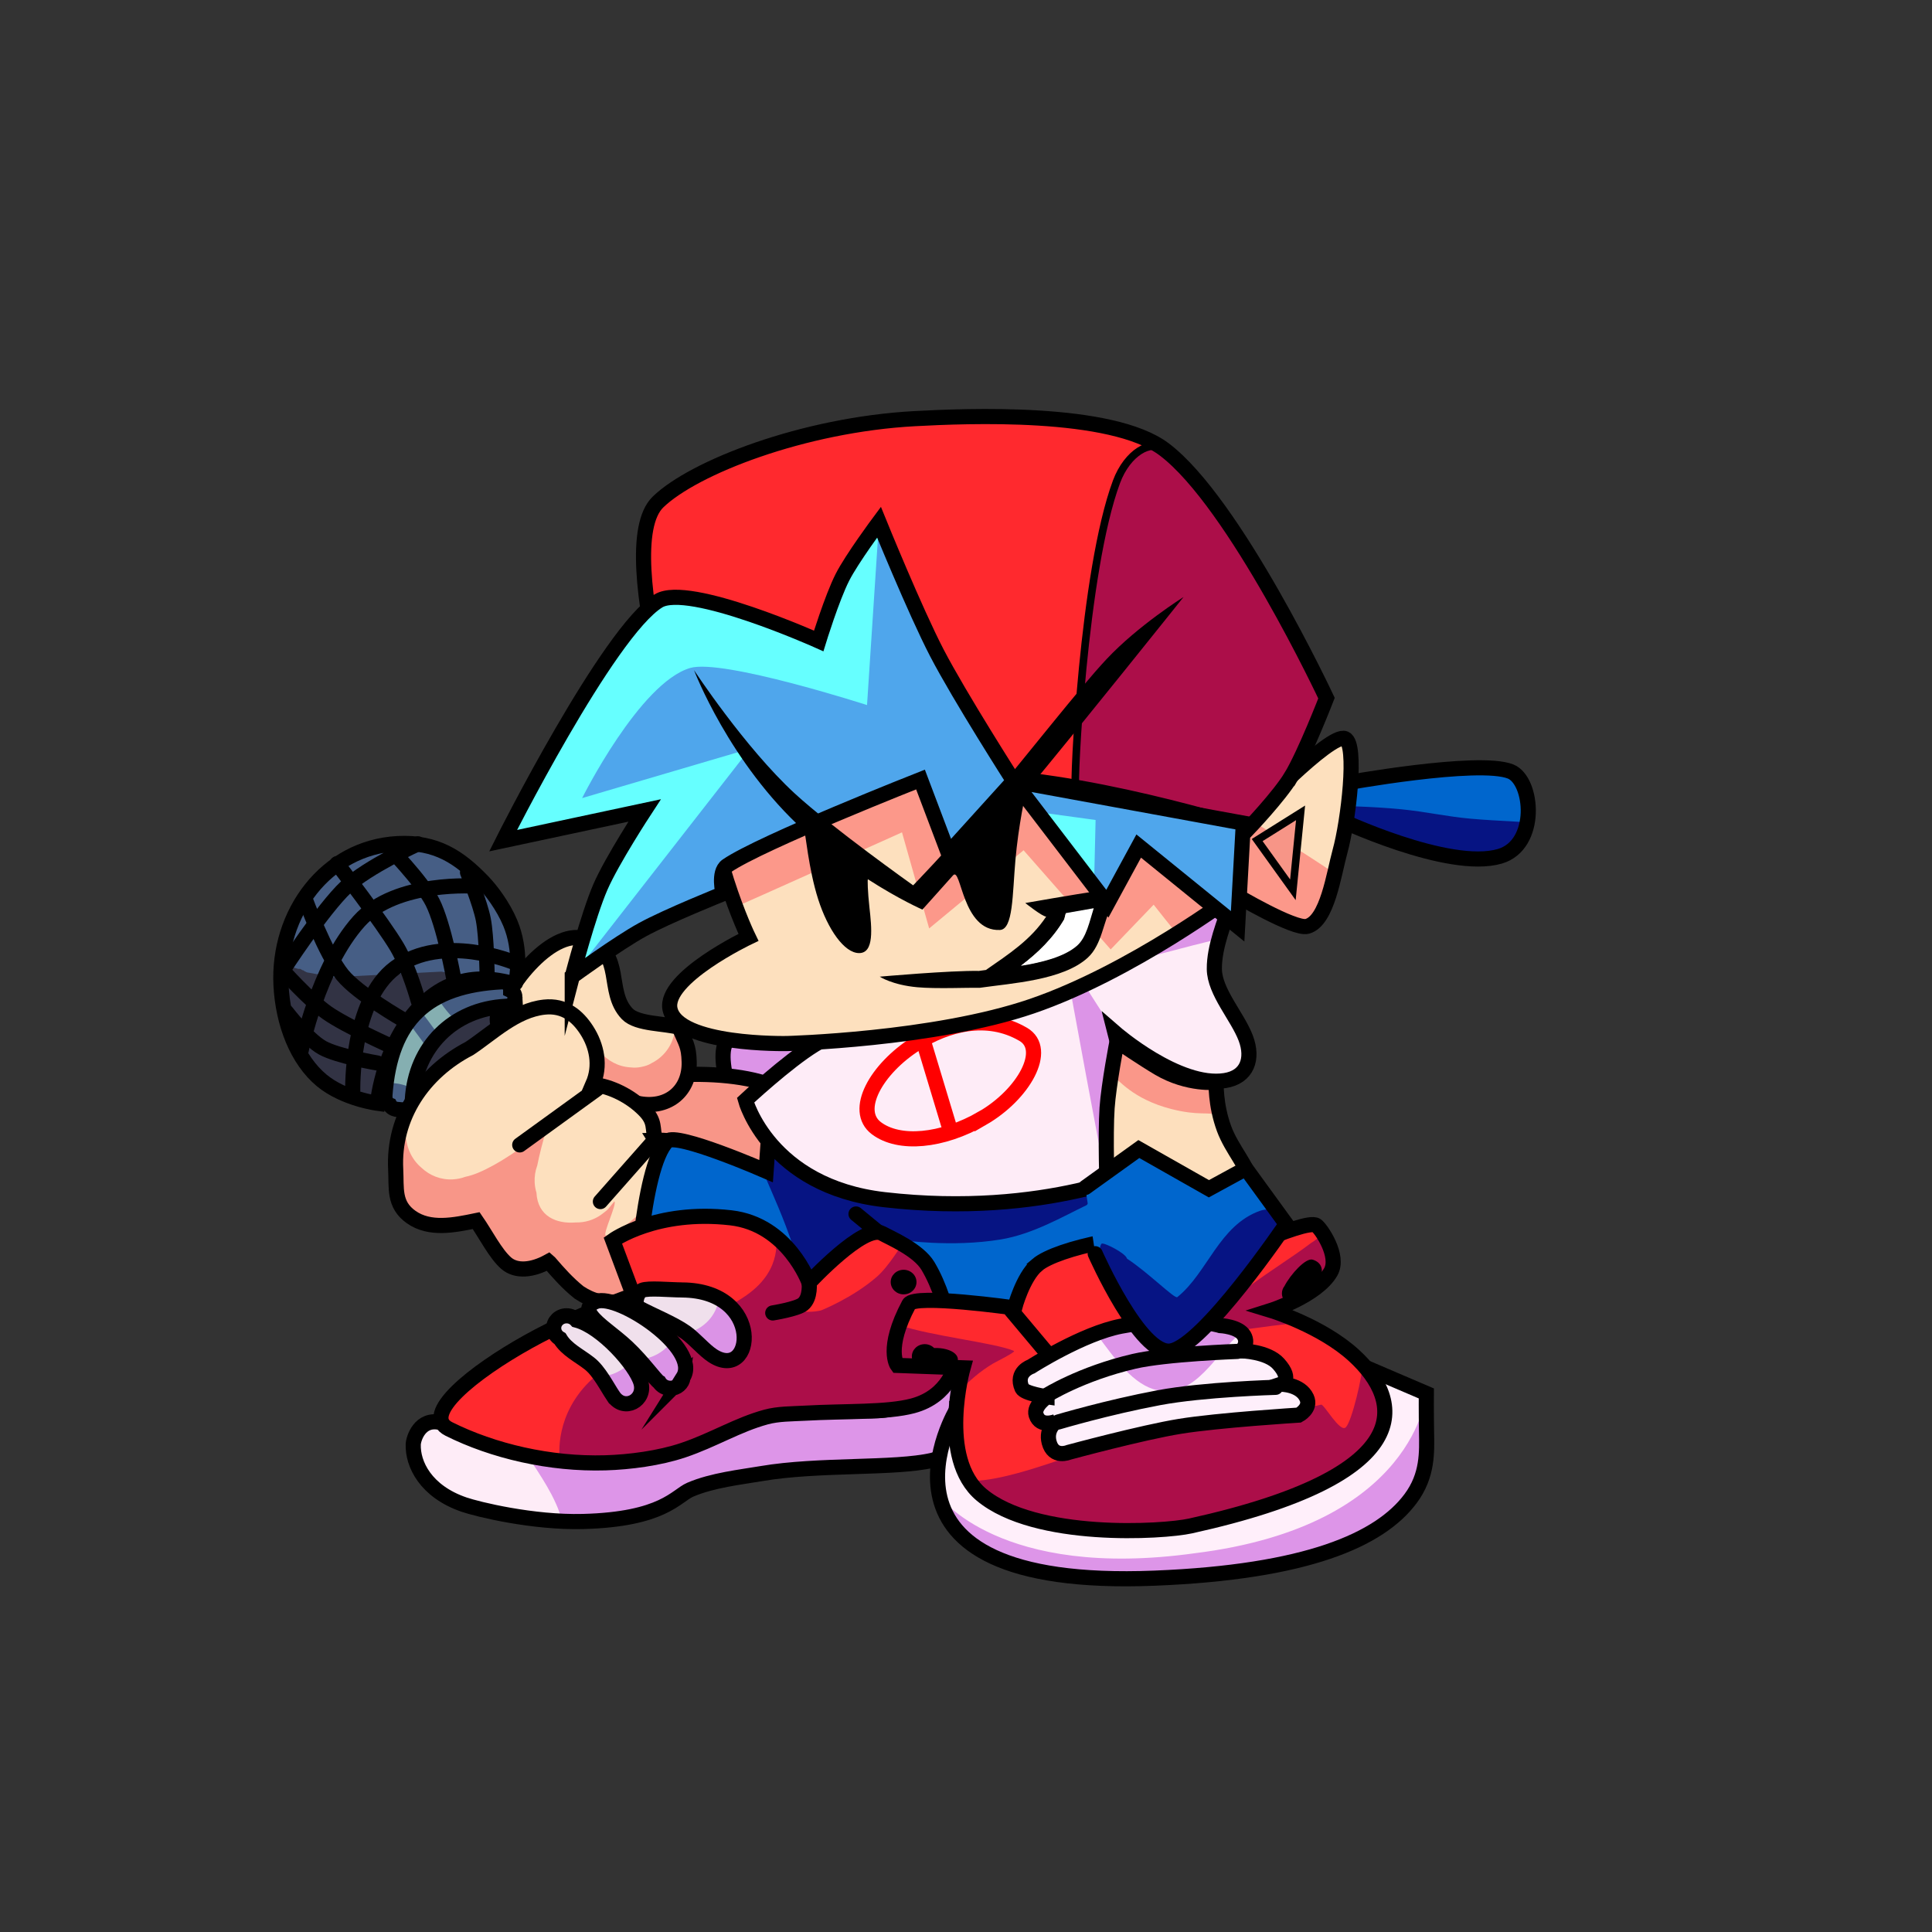 <svg version="1.1" xmlns="http://www.w3.org/2000/svg" xmlns:xlink="http://www.w3.org/1999/xlink" width="127.667" height="127.667" viewBox="0,0,127.667,127.667"><rect x="0" y="0" width="127.667" height="127.667" fill="#333333" stroke="none"/><g transform="translate(-176.167,-116.167)"><g data-paper-data="{&quot;isPaintingLayer&quot;:true}" fill-rule="nonzero" stroke-linejoin="miter" stroke-miterlimit="10" stroke-dasharray="" stroke-dashoffset="0" style="mix-blend-mode: normal"><g><path d="M202.863,189.263c-0.002,0 -0.004,0 -0.004,0l-0.552,-0.156c-0.905,-1.015 -0.56,-2.329 0.077,-3.454c1.716,-1.57 5.828,-6.167 8.272,-3.163c1.156,1.42 1.158,3.424 1.688,5.093c0.389,6.648 -5.931,3.556 -9.481,1.681z" fill="#323344" stroke="#000000" stroke-width="1" stroke-linecap="butt"/><path d="M231.313,183.684c0.393,-1.237 1.662,-4.218 2.889,-4.864c3.501,-1.841 4.894,1.861 5.304,4.382c0.126,2.365 -0.91,6.157 -3.114,8.937c-1.52,1.916 -3.877,3.153 -5.339,3.898c-0.499,0.254 -2.092,0.143 -4.331,-3.007c-2.094,-2.946 -3.5,-7.41 -2.382,-8.205c0.962,-0.684 6.699,-0.272 6.699,-0.272z" fill="#dc94e7" stroke="#000000" stroke-width="1" stroke-linecap="butt"/><path d="M227.708,188.251c0.057,0.038 0.09,0.067 0.09,0.067l0.712,0.739c0.346,0.799 0.363,1.536 0.415,2.251c0.064,0.88 0.077,1.733 -0.444,2.695c-3.719,5.543 -14.552,7.807 -15.026,-1.343c-0.179,-3.818 3.323,-5.18 7.054,-5.442c2.542,-0.178 5.186,0.045 6.867,0.775c0,0 0.188,0.082 0.332,0.258z" fill="#f89688" stroke="#000000" stroke-width="1" stroke-linecap="butt"/><path d="M209.494,184.277c-0.655,-0.284 -0.436,-1.001 -0.436,-1.001c0.588,-1.917 3.627,-5.98 5.968,-5.013c2.401,0.992 1.164,3.412 2.589,4.899c0.671,0.701 2.529,0.621 3.432,0.897c0.433,1.03 0.631,1.204 0.661,2.27c0.052,1.882 -1.343,3.098 -3.255,2.773c-3.063,-0.52 -4.967,-3.742 -8.008,-4.359l-0.318,-0.045c0,0 -0.442,-0.065 -0.633,-0.423z" fill="#fcdfbd" stroke="none" stroke-width="0.5" stroke-linecap="butt"/><path d="M221.048,184.06c0.433,1.03 0.631,1.204 0.661,2.27c0.052,1.882 -1.343,3.098 -3.255,2.773c-2.366,-0.401 -4.04,-2.415 -6.081,-3.595c0.755,-0.156 1.448,-0.296 1.974,-0.323c0.575,-0.029 1.036,0.196 1.475,0.482c0.477,0.591 1.189,0.98 1.985,1.032c0.321,0.042 0.677,0.014 1.085,-0.12c0.115,-0.038 0.23,-0.094 0.344,-0.166c0.9,-0.449 1.515,-1.368 1.543,-2.42c0.097,0.02 0.187,0.042 0.269,0.068z" fill="#f89688" stroke="none" stroke-width="0.5" stroke-linecap="butt"/><path d="M209.494,184.277c-0.655,-0.284 -0.436,-1.001 -0.436,-1.001c0.588,-1.917 3.627,-5.98 5.968,-5.013c2.401,0.992 1.164,3.412 2.589,4.899c0.671,0.701 2.529,0.621 3.432,0.897c0.433,1.03 0.631,1.204 0.661,2.27c0.052,1.882 -1.343,3.098 -3.255,2.773c-3.063,-0.52 -4.967,-3.742 -8.008,-4.359l-0.318,-0.045c0,0 -0.442,-0.065 -0.633,-0.423z" fill="none" stroke="#000000" stroke-width="1" stroke-linecap="butt"/><path d="M210.195,182.074c0.029,0.557 -0.528,0.586 -0.528,0.586l-0.086,0.004c-3.453,0.179 -5.97,2.664 -6.168,6.179c0,0 -0.01,0.176 -0.118,0.324l0.075,0.269c0,0 -0.362,0.402 -0.769,0.057c-0.073,-0.007 -0.145,-0.013 -0.218,-0.02c0,0 -0.314,-0.028 -0.449,-0.279c-0.309,-0.121 -0.328,-0.491 -0.328,-0.491l-0.004,-0.155c0.367,-5.042 2.836,-7.249 7.723,-7.503c0,0 0.557,-0.029 0.586,0.528c0.001,0.013 0.001,0.025 0.001,0.038c0.136,0.066 0.269,0.198 0.283,0.463z" fill="#455d83" stroke="none" stroke-width="0.5" stroke-linecap="butt"/><path d="M203.488,188.123c-0.492,-0.256 -1.039,-0.397 -1.567,-0.387c-0.072,-0.039 -0.147,-0.072 -0.225,-0.098c0.219,-1.634 0.696,-2.931 1.444,-3.928c0.451,0.59 0.887,1.198 1.323,1.799c-0.489,0.757 -0.826,1.639 -0.975,2.615z" fill="#85afb1" stroke="none" stroke-width="0.5" stroke-linecap="butt"/><path d="M205.059,182.073c0.355,0.595 0.843,1.182 1.274,1.588c-0.424,0.267 -0.811,0.583 -1.155,0.942c-0.421,-0.577 -0.842,-1.158 -1.277,-1.724c0.346,-0.31 0.732,-0.578 1.158,-0.807z" fill="#85afb1" stroke="none" stroke-width="0.5" stroke-linecap="butt"/><path d="M210.195,182.074c0.029,0.557 -0.528,0.586 -0.528,0.586l-0.086,0.004c-3.453,0.179 -5.97,2.664 -6.168,6.179c0,0 -0.01,0.176 -0.118,0.324l0.075,0.269c0,0 -0.362,0.402 -0.769,0.057c-0.073,-0.007 -0.145,-0.013 -0.218,-0.02c0,0 -0.314,-0.028 -0.449,-0.279c-0.309,-0.121 -0.328,-0.491 -0.328,-0.491l-0.004,-0.155c0.367,-5.042 2.836,-7.249 7.723,-7.503c0,0 0.557,-0.029 0.586,0.528c0.001,0.013 0.001,0.025 0.001,0.038c0.136,0.066 0.269,0.198 0.283,0.463z" fill="none" stroke="#000000" stroke-width="1" stroke-linecap="butt"/><path d="M219.491,191.51c0,0 3.148,-0.108 3.728,1.649c0.465,1.41 -0.748,2.55 -1.399,3.67c-1.54,2.651 -3.833,7.103 -7.394,4.74c-0.748,-0.603 -1.313,-1.24 -1.939,-1.964l-0.085,-0.075c-1.059,0.583 -2.121,0.684 -2.784,0.11c-0.701,-0.607 -1.36,-1.913 -1.985,-2.815c-1.465,0.303 -3.064,0.631 -4.29,-0.231c-1.179,-0.829 -0.965,-1.916 -1.029,-3.154c-0.18,-3.468 1.815,-6.403 4.872,-7.991c1.5,-0.994 3.029,-2.522 4.943,-2.731c1.346,-0.147 2.21,0.604 2.8,1.513c0.68,1.049 0.95,2.359 0.413,3.588c1.248,0.147 2.487,0.799 3.352,1.652c0.847,0.834 0.531,1.253 0.798,2.041z" fill="#fde0be" stroke="none" stroke-width="0.5" stroke-linecap="butt"/><path d="M223.219,193.159c0.465,1.41 -0.748,2.55 -1.399,3.67c-1.54,2.651 -3.833,7.103 -7.394,4.74c-0.748,-0.603 -1.313,-1.24 -1.939,-1.964l-0.085,-0.075c-1.059,0.583 -2.121,0.684 -2.784,0.11c-0.701,-0.607 -1.36,-1.913 -1.985,-2.815c-1.465,0.303 -3.064,0.631 -4.29,-0.231c-1.179,-0.829 -0.965,-1.916 -1.029,-3.154c-0.06,-1.16 0.123,-2.261 0.508,-3.271c0.079,0.181 0.132,0.362 0.129,0.551l0.007,0.007c-0.029,1.151 0.386,2.045 1.067,2.611c0.535,0.508 1.27,0.805 2.065,0.763c0.288,-0.015 0.563,-0.073 0.82,-0.168c0.28,-0.06 0.564,-0.149 0.851,-0.268c1.246,-0.519 2.962,-1.628 4.561,-3.017c-0.283,0.908 -0.509,1.808 -0.654,2.539c-0.129,0.346 -0.191,0.724 -0.171,1.117c0.012,0.234 0.053,0.459 0.118,0.674c0.082,1.588 1.347,2.072 2.589,1.969c0.073,0.002 0.147,0.001 0.221,-0.003c0.613,-0.032 1.169,-0.259 1.611,-0.618c0.146,-0.102 0.271,-0.213 0.371,-0.33c0.112,-0.132 0.23,-0.279 0.353,-0.44c0.213,0.111 -0.797,2.196 -0.563,2.251c0.693,0.162 2.695,-1.949 3.428,-2.477c0.587,-0.423 0.95,-0.892 1.138,-1.373c0.272,-0.457 0.417,-0.997 0.387,-1.568c-0.013,-0.258 -0.062,-0.507 -0.14,-0.741c0.893,0.18 1.906,0.588 2.211,1.511z" fill="#f89688" stroke="none" stroke-width="0.5" stroke-linecap="butt"/><path d="M219.491,191.51c0,0 3.148,-0.108 3.728,1.649c0.465,1.41 -0.748,2.55 -1.399,3.67c-1.54,2.651 -3.833,7.103 -7.394,4.74c-0.748,-0.603 -1.313,-1.24 -1.939,-1.964l-0.085,-0.075c-1.059,0.583 -2.121,0.684 -2.784,0.11c-0.701,-0.607 -1.36,-1.913 -1.985,-2.815c-1.465,0.303 -3.064,0.631 -4.29,-0.231c-1.179,-0.829 -0.965,-1.916 -1.029,-3.154c-0.18,-3.468 1.815,-6.403 4.872,-7.991c1.5,-0.994 3.029,-2.522 4.943,-2.731c1.346,-0.147 2.21,0.604 2.8,1.513c0.68,1.049 0.95,2.359 0.413,3.588c1.248,0.147 2.487,0.799 3.352,1.652c0.847,0.834 0.531,1.253 0.798,2.041z" fill="none" stroke="#000000" stroke-width="1" stroke-linecap="butt"/><path d="M215.605,188.135l-5.094,3.688" fill="none" stroke="#000000" stroke-width="1" stroke-linecap="round"/><path d="M219.216,191.744l-3.375,3.822" fill="none" stroke="#000000" stroke-width="1" stroke-linecap="round"/><path d="M194.737,181.286c-0.247,-4.754 2.962,-9.129 7.716,-9.375c2.54,-0.132 4.073,0.904 5.622,2.51c0.522,0.541 1.336,1.603 1.812,2.746c0.757,1.815 0.448,3.675 0.345,3.964c-0.082,0.231 -3.055,-1.316 -5.862,1.138c-2.864,2.503 -3.26,6.804 -3.26,6.804c0,0 -2.209,-0.291 -3.68,-1.509c-1.639,-1.357 -2.563,-3.771 -2.693,-6.277z" fill="#465e85" stroke="#000000" stroke-width="0" stroke-linecap="butt"/><path d="M194.737,181.286c-0.031,-0.597 -0.007,-1.188 0.067,-1.766c0.051,0.08 0.11,0.154 0.175,0.222l0.005,0.021l0.037,0.021c0.172,0.163 0.384,0.282 0.619,0.342l0.23,0.064l0.143,0.004l0.13,0.077l0.084,0.025l0.07,0.054l0.092,0.04l0.008,0.013l0.039,0.008l0.036,0.016l0.316,0.053l0.314,0.061l0.039,-0.002l0.039,0.007l0.013,-0.009l0.029,-0.002l0.03,0.023l0.092,0.04l0.008,0.013l0.039,0.008l0.036,0.016l0.316,0.053l0.314,0.061l0.039,-0.002l0.039,0.007l0.013,-0.009l7.186,-0.373l0.037,0.006l0.314,0.061l0.039,-0.002l0.039,0.007l0.013,-0.009l0.218,-0.011l0.023,0.013l0.523,0.145l0.176,0.004l0.301,0.051l0.314,0.061l0.039,-0.002l0.039,0.007l0.013,-0.009l0.475,-0.025l0.023,0.013l0.166,0.046l0.177,0.077l0.008,0.013l0.039,0.008l0.036,0.016l0.264,0.045c-1.133,-0.104 -2.712,0.046 -4.241,1.383c-2.864,2.503 -3.26,6.804 -3.26,6.804c0,0 -2.209,-0.291 -3.68,-1.509c-1.639,-1.357 -2.563,-3.771 -2.693,-6.277z" fill="#323344" stroke="#000000" stroke-width="0" stroke-linecap="butt"/><path d="M199.245,176.316l0.004,0.017l-0.023,-0.011z" fill="#323344" stroke="#000000" stroke-width="0" stroke-linecap="butt"/><path d="M194.737,181.286c-0.247,-4.754 2.962,-9.129 7.716,-9.375c2.54,-0.132 4.073,0.904 5.622,2.51c0.522,0.541 1.336,1.603 1.812,2.746c0.757,1.815 0.448,3.675 0.345,3.964c-0.082,0.231 -3.055,-1.316 -5.862,1.138c-2.864,2.503 -3.26,6.804 -3.26,6.804c0,0 -2.209,-0.291 -3.68,-1.509c-1.639,-1.357 -2.563,-3.771 -2.693,-6.277z" fill="none" stroke="#000000" stroke-width="1" stroke-linecap="butt"/><path d="M199.477,188.212c0,0 -0.145,-5.903 2.81,-8.097c3.125,-2.32 7.831,-0.356 7.831,-0.356" fill="none" stroke="#000000" stroke-width="1" stroke-linecap="round"/><path d="M196.075,185.554c0,0 1.097,-5.476 3.813,-8.508c2.465,-2.752 7.822,-2.316 7.822,-2.316" fill="none" stroke="#000000" stroke-width="1" stroke-linecap="round"/><path d="M194.857,180.292c0,0 2.631,-4.06 4.187,-5.518c1.404,-1.316 4.741,-2.847 4.741,-2.847" fill="none" stroke="#000000" stroke-width="1" stroke-linecap="round"/><path d="M201.101,186.41c0,0 -2.625,-0.442 -3.638,-1.012c-0.991,-0.557 -2.377,-2.37 -2.377,-2.37" fill="none" stroke="#000000" stroke-width="1" stroke-linecap="round"/><path d="M202.076,185.329c0,0 -3.019,-1.343 -4.299,-2.239c-1.14,-0.799 -3.009,-2.879 -3.009,-2.879" fill="none" stroke="#000000" stroke-width="1" stroke-linecap="round"/><path d="M202.843,183.572c0,0 -3.017,-1.717 -4.05,-2.985c-1.129,-1.386 -2.462,-5.008 -2.462,-5.008" fill="none" stroke="#000000" stroke-width="1" stroke-linecap="round"/><path d="M198.442,173.236c0,0 2.999,3.888 3.96,5.514c0.797,1.349 1.407,3.569 1.407,3.569" fill="none" stroke="#000000" stroke-width="1" stroke-linecap="round"/><path d="M201.73,172.034c0,0 2.304,2.337 3.019,3.751c0.751,1.484 1.383,4.954 1.383,4.954" fill="none" stroke="#000000" stroke-width="1" stroke-linecap="round"/><path d="M207.061,173.819c0,0 0.832,2.014 1.043,3.109c0.22,1.142 0.25,3.609 0.25,3.609" fill="none" stroke="#000000" stroke-width="1" stroke-linecap="round"/></g><g><g stroke="#000000"><path d="M254.61,194.096l1.79,9.457l-38.254,-0.958c0,0 0.366,-9.268 2.109,-11.021c0.604,-0.608 6.537,1.981 6.537,1.981l0.262,-3.708z" fill="#0066cd" stroke-width="0" stroke-linecap="round"/><path d="M247.955,195.811c-1.532,0.731 -3.53,1.908 -5.656,2.259c-3.293,0.543 -6.591,0.037 -6.591,0.037c0,0 0.308,3.393 0.19,4.932l-6.423,-0.161c0.112,-1.259 -0.585,-3.607 -1.391,-5.723c-0.64,-1.68 -1.398,-3.26 -1.532,-3.704c0.154,0.066 0.241,0.103 0.241,0.103l0.262,-3.708l21.042,3.282c0,0 0.444,0.772 0.413,1.548c-0.02,0.5 -0.492,1.123 -0.556,1.135z" fill="#061483" stroke-width="0" stroke-linecap="butt"/><path d="M254.61,194.096l1.79,9.457l-38.254,-0.958c0,0 0.366,-9.268 2.109,-11.021c0.604,-0.608 6.537,1.981 6.537,1.981l0.262,-3.708z" fill="none" stroke-width="1" stroke-linecap="round"/><path d="M234.96,198.22l-2.227,-1.833" fill="none" stroke-width="1" stroke-linecap="round"/></g><g><path d="M240.68,209.947c0,0.326 -1.66,2.432 -2.907,2.719c-2.507,0.576 -7.524,0.235 -11.279,0.875c-1.361,0.232 -3.254,0.436 -4.715,1.066c-0.941,0.406 -1.775,1.963 -7.09,2.101c-3.317,0.086 -6.959,-0.808 -7.853,-1.114c-2.548,-0.872 -3.405,-2.686 -3.362,-3.981c0.013,-0.379 0.436,-1.764 1.793,-1.446c0.923,0.216 3.527,1.792 6.285,2.181c3.353,0.472 7.021,0.06 8.086,-0.188c2.561,-0.597 4.714,-1.979 7.198,-2.737c2.629,-0.802 6.081,0.34 8.194,-0.147c2.759,-0.636 3.882,-2.756 4.474,-2.483c0.955,0.441 1.176,2.486 1.176,3.153z" fill="#feecf7" stroke="none" stroke-width="0" stroke-linecap="butt"/><path d="M237.773,212.666c-2.507,0.576 -7.524,0.235 -11.279,0.875c-1.361,0.232 -3.254,0.436 -4.715,1.066c-0.941,0.406 -1.775,1.963 -7.09,2.101c-0.452,0.012 -0.91,0.005 -1.366,-0.015c-0.444,-1.632 -1.445,-3.017 -2.369,-4.447c0.198,0.04 0.398,0.074 0.598,0.102c3.353,0.472 7.021,0.06 8.086,-0.188c2.561,-0.597 4.714,-1.979 7.198,-2.737c2.629,-0.802 6.081,0.34 8.194,-0.147c2.759,-0.636 3.882,-2.756 4.474,-2.483c0.955,0.441 1.176,2.486 1.176,3.153c0,0.326 -1.66,2.432 -2.907,2.719z" fill="#dd95e8" stroke="none" stroke-width="0" stroke-linecap="butt"/><path d="M240.68,209.947c0,0.326 -1.66,2.432 -2.907,2.719c-2.507,0.576 -7.524,0.235 -11.279,0.875c-1.361,0.232 -3.254,0.436 -4.715,1.066c-0.941,0.406 -1.775,1.963 -7.09,2.101c-3.317,0.086 -6.959,-0.808 -7.853,-1.114c-2.548,-0.872 -3.405,-2.686 -3.362,-3.981c0.013,-0.379 0.436,-1.764 1.793,-1.446c0.923,0.216 3.527,1.792 6.285,2.181c3.353,0.472 7.021,0.06 8.086,-0.188c2.561,-0.597 4.714,-1.979 7.198,-2.737c2.629,-0.802 6.081,0.34 8.194,-0.147c2.759,-0.636 3.882,-2.756 4.474,-2.483c0.955,0.441 1.176,2.486 1.176,3.153z" fill="none" stroke="#000000" stroke-width="1" stroke-linecap="butt"/><path d="M218.016,201.761l-1.354,-3.624c0,0 2.862,-2.063 7.796,-1.497c3.79,0.434 5.173,4.289 5.173,4.289c0,0 3.64,-3.925 4.827,-3.258c0.525,0.295 2.387,1.076 3.029,2.154c1.565,2.627 1.839,6.437 1.839,6.437c0,0 -0.39,2.15 -2.842,2.803c-1.711,0.455 -4.422,0.334 -7.161,0.487c-0.869,0.048 -1.727,0.033 -2.536,0.252c-1.878,0.509 -3.485,1.522 -5.474,2.192c-1.583,0.533 -3.535,0.786 -5.134,0.834c-3.677,0.11 -7.436,-0.78 -10.348,-2.235c-1.869,-0.934 1.547,-3.719 5.268,-5.786c3.326,-1.847 6.915,-3.046 6.915,-3.046z" fill="#ff292e" stroke="#000000" stroke-width="0" stroke-linecap="round"/><path d="M227.521,197.975c0.579,0.487 1.769,1.936 1.937,2.918c0.142,0.832 -0.722,1.2 -0.494,1.707c0.202,0.45 1.454,0.161 1.454,0.161c0,0 2.084,-0.82 3.695,-2.227c0.786,-0.686 1.671,-2.166 1.671,-2.166c0,0 1.357,0.874 1.704,1.456c1.565,2.627 1.839,6.437 1.839,6.437c0,0 -0.39,2.15 -2.842,2.803c-1.711,0.455 -4.422,0.334 -7.161,0.487c-0.869,0.048 -1.727,0.033 -2.536,0.252c-1.878,0.509 -3.485,1.522 -5.474,2.192c-1.583,0.533 -3.535,0.786 -5.134,0.834c-1.003,0.03 -3.01,-0.125 -3.01,-0.125c0,0 -0.464,-2.62 1.695,-4.979c2.492,-2.723 7.823,-3.994 10.64,-5.975c2.539,-1.785 1.815,-3.942 2.015,-3.774z" fill="#ac0e49" stroke="#000000" stroke-width="0" stroke-linecap="round"/><path d="M229.632,200.886c0,0 0.132,1.033 -0.413,1.468c-0.395,0.316 -1.989,0.573 -1.989,0.573" fill="none" stroke="#000000" stroke-width="1" stroke-linecap="round"/><path d="M235.025,200.886c0,-0.449 0.381,-0.812 0.852,-0.812c0.47,0 0.852,0.364 0.852,0.812c0,0.449 -0.381,0.812 -0.852,0.812c-0.47,0 -0.852,-0.364 -0.852,-0.812z" fill="#000000" stroke="none" stroke-width="0.5" stroke-linecap="butt"/><path d="M218.016,201.761l-1.354,-3.624c0,0 2.862,-2.063 7.796,-1.497c3.79,0.434 5.173,4.289 5.173,4.289c0,0 3.64,-3.925 4.827,-3.258c0.525,0.295 2.387,1.076 3.029,2.154c1.565,2.627 1.839,6.437 1.839,6.437c0,0 -0.39,2.15 -2.842,2.803c-1.711,0.455 -4.422,0.334 -7.161,0.487c-0.869,0.048 -1.727,0.033 -2.536,0.252c-1.878,0.509 -3.485,1.522 -5.474,2.192c-1.583,0.533 -3.535,0.786 -5.134,0.834c-3.677,0.11 -7.436,-0.78 -10.348,-2.235c-1.869,-0.934 1.547,-3.719 5.268,-5.786c3.326,-1.847 6.915,-3.046 6.915,-3.046z" fill="none" stroke="#000000" stroke-width="1" stroke-linecap="round"/><path d="M212.754,203.927c0,-0.261 0.129,-0.493 0.329,-0.642c-0.145,0.297 -0.235,0.624 -0.258,0.968c-0.046,-0.1 -0.071,-0.21 -0.071,-0.326z" fill="#db93e6" stroke="none" stroke-width="0.5" stroke-linecap="butt"/><path d="M221.248,201.407c5.461,0.045 4.741,6.122 2.013,4.346c-0.574,-0.374 -1.167,-1.103 -1.785,-1.543c-0.823,-0.585 -2.247,-1.154 -3.109,-1.624c-0.297,-0.127 -0.172,-0.99 0.239,-1.158c0.412,-0.168 1.765,-0.028 2.642,-0.021z" fill="#f0e0ec" stroke="none" stroke-width="0.5" stroke-linecap="butt"/><path d="M221.309,207.177c-0.044,0.41 -0.406,0.729 -0.847,0.729c-0.313,0 -0.586,-0.161 -0.734,-0.4c-0.235,-0.128 -1.07,-1.332 -2.119,-2.315c-0.888,-0.832 -1.932,-1.484 -2.378,-2.103c-0.327,-0.454 -0.116,-0.758 0.338,-0.923c1.471,-0.534 6.928,3.114 5.74,5.012z" data-paper-data="{&quot;index&quot;:null}" fill="#f0e0ec" stroke="none" stroke-width="0.5" stroke-linecap="butt"/><path d="M218.518,207.545c0.341,1.231 -1.111,1.951 -1.828,0.878c-0.427,-0.64 -0.926,-1.643 -1.569,-2.15c-0.676,-0.533 -1.511,-0.915 -1.948,-1.645c-0.251,-0.141 -0.419,-0.402 -0.419,-0.7c0,-0.449 0.381,-0.812 0.852,-0.812c0.259,0 0.491,0.11 0.647,0.284c1.686,0.441 3.943,2.982 4.266,4.145z" fill="#f0e0ec" stroke="none" stroke-width="0.5" stroke-linecap="butt"/><path d="M223.26,205.753c-0.552,-0.36 -1.121,-1.047 -1.713,-1.49c1.125,-0.269 1.983,-1.178 2.125,-2.298c2.7,1.469 1.811,5.236 -0.412,3.788z" fill="#db93e6" stroke="none" stroke-width="0.5" stroke-linecap="butt"/><path d="M221.309,207.177c-0.044,0.41 -0.406,0.729 -0.847,0.729c-0.313,0 -0.586,-0.161 -0.734,-0.4c-0.172,-0.094 -0.666,-0.764 -1.33,-1.503c0.906,-0.062 1.694,-0.53 2.166,-1.215c0.76,0.841 1.162,1.722 0.745,2.388z" data-paper-data="{&quot;index&quot;:null}" fill="#db93e6" stroke="none" stroke-width="0.5" stroke-linecap="butt"/><path d="M218.518,207.545c0.341,1.231 -1.111,1.951 -1.828,0.878c-0.244,-0.366 -0.512,-0.852 -0.818,-1.295c0.757,-0.054 1.431,-0.391 1.906,-0.901c0.374,0.5 0.643,0.97 0.739,1.318z" fill="#db93e6" stroke="none" stroke-width="0.5" stroke-linecap="butt"/><path d="M221.248,201.407c5.461,0.045 4.741,6.122 2.013,4.346c-0.574,-0.374 -1.167,-1.103 -1.785,-1.543c-0.823,-0.585 -2.247,-1.154 -3.109,-1.624c-0.297,-0.127 -0.172,-0.99 0.239,-1.158c0.412,-0.168 1.765,-0.028 2.642,-0.021z" fill="none" stroke="#000000" stroke-width="1" stroke-linecap="butt"/><path d="M221.309,207.177c-0.044,0.41 -0.406,0.729 -0.847,0.729c-0.313,0 -0.586,-0.161 -0.734,-0.4c-0.235,-0.128 -1.07,-1.332 -2.119,-2.315c-0.888,-0.832 -1.932,-1.484 -2.378,-2.103c-0.327,-0.454 -0.116,-0.758 0.338,-0.923c1.471,-0.534 6.928,3.114 5.74,5.012z" data-paper-data="{&quot;index&quot;:null}" fill="none" stroke="#000000" stroke-width="1" stroke-linecap="butt"/><path d="M216.691,208.422c-0.427,-0.64 -0.926,-1.643 -1.569,-2.15c-0.676,-0.533 -1.511,-0.915 -1.948,-1.645c-0.251,-0.141 -0.419,-0.402 -0.419,-0.7c0,-0.449 0.381,-0.812 0.852,-0.812c0.259,0 0.491,0.11 0.647,0.284c1.686,0.441 3.943,2.982 4.266,4.145c0.322,1.164 -1.111,1.951 -1.828,0.878z" fill="none" stroke="#000000" stroke-width="1" stroke-linecap="butt"/></g><g><path d="M239.414,209.245c0,0 0.399,8.102 14.874,6.061c13.745,-1.938 11.851,-8.894 11.851,-8.894l4.28,1.833c0,0 -0.009,1.155 0.013,2.542c0.021,1.333 0.097,2.867 -1.056,4.413c-2.037,2.733 -6.884,4.849 -16.905,5.252c-20.428,0.821 -13.057,-11.207 -13.057,-11.207z" fill="#ffeffa" stroke="#000000" stroke-width="0" stroke-linecap="round"/><path d="M238.265,215.085c-0.018,-0.076 3.949,5.511 16.853,3.72c14.619,-1.813 15.301,-10.56 15.301,-10.56c0,0 -0.009,1.155 0.013,2.542c0.021,1.333 0.097,2.867 -1.056,4.413c-2.037,2.733 -6.884,4.849 -16.905,5.252c-10.298,0.414 -13.531,-2.437 -14.206,-5.367z" fill="#dd95e8" stroke="#000000" stroke-width="0" stroke-linecap="round"/><path d="M239.414,209.245c0,0 0.399,8.102 14.874,6.061c13.745,-1.938 11.851,-8.894 11.851,-8.894l4.28,1.833c0,0 -0.009,1.155 0.013,2.542c0.021,1.333 0.097,2.867 -1.056,4.413c-2.037,2.733 -6.884,4.849 -16.905,5.252c-20.428,0.821 -13.057,-11.207 -13.057,-11.207z" fill="none" stroke="#000000" stroke-width="1" stroke-linecap="round"/><path d="M244.696,199.756c1.34,-1.142 6.959,-2.304 9.716,-1.794c1.664,0.308 1.378,1.883 1.378,1.883c0,0 6.624,-3.196 7.363,-2.703c0.288,0.193 1.561,2.017 0.944,3.083c-0.914,1.578 -3.94,2.536 -3.94,2.536c0,0 0.394,0.119 0.998,0.356c-4.46,0.263 -10.648,2.736 -13.335,2.893c-0.295,0.017 -0.095,-0.556 -0.153,-0.833c-0.244,-1.177 -0.371,-2.511 -1.173,-3.502c-0.542,-0.67 -1.23,-1.25 -2.003,-1.719c0.066,-0.072 0.134,-0.139 0.205,-0.199z" fill="#ff292e" stroke="#000000" stroke-width="0" stroke-linecap="butt"/><path d="M239.807,206.552l-4.344,-0.159c0,0 -0.774,-1.035 0.662,-3.843l0.451,0.753c0.912,1.523 6.021,-0.095 5.529,2.768c-0.113,0.659 -1.345,0.902 -2.516,1.452c0.113,-0.598 0.218,-0.971 0.218,-0.971z" fill="#ff292e" stroke="#000000" stroke-width="0" stroke-linecap="butt"/><path d="M258.559,209.426c0.375,-0.081 0.898,-0.108 1.495,-0.115c-0.658,0.163 -1.352,0.229 -2.066,0.235c0.21,-0.043 0.402,-0.084 0.57,-0.12z" fill="#ac0e49" stroke="#000000" stroke-width="0" stroke-linecap="butt"/><path d="M243.213,202.594c0,0 0.532,-2.027 1.484,-2.838c1.34,-1.142 6.959,-2.304 9.716,-1.794c1.664,0.308 1.378,1.883 1.378,1.883c0,0 6.624,-3.196 7.363,-2.703c0.288,0.193 1.561,2.017 0.944,3.083c-0.914,1.578 -3.94,2.536 -3.94,2.536c0,0 3.337,1.012 5.481,2.977c3.331,3.052 4.281,7.934 -10.802,11.264c-1.824,0.403 -10.248,0.91 -13.806,-2.053c-2.912,-2.424 -1.223,-8.397 -1.223,-8.397l-4.344,-0.159c0,0 -0.811,-1.085 0.767,-4.045c0.369,-0.692 6.983,0.247 6.983,0.247z" fill="#ff292e" stroke="#000000" stroke-width="0" stroke-linecap="round"/><path d="M239.807,206.552l-4.344,-0.159c0,0 -0.553,-0.739 0.143,-2.663c2.012,0.715 6.326,1.167 7.564,1.706c0.147,0.064 -1.223,0.738 -1.376,0.83c-0.907,0.551 -1.526,1.096 -2.243,1.849c-0.025,0.026 -0.05,0.053 -0.074,0.08c0.142,-0.977 0.331,-1.643 0.331,-1.643z" fill="#ac0e49" stroke="#000000" stroke-width="0" stroke-linecap="butt"/><path d="M239.053,206.679c-0.278,0.237 -2.596,0.168 -2.546,-0.524c-0.054,-0.107 -0.085,-0.227 -0.085,-0.354c0,-0.449 0.381,-0.812 0.852,-0.812c0.245,0 0.466,0.099 0.621,0.257c1.137,-0.048 2.167,0.572 1.158,1.433z" fill="#000000" stroke="none" stroke-width="0.5" stroke-linecap="butt"/><path d="M254.836,217.001c-1.824,0.403 -10.248,0.91 -13.806,-2.053c-0.325,-0.271 -0.593,-0.586 -0.812,-0.932c3.271,0.173 11.429,-3.658 14.411,-4.34c1.793,-0.41 6.021,0.014 8.841,-0.689c0.189,-0.047 1.248,1.886 1.632,1.494c0.408,-0.416 1.119,-3.492 1.104,-4.18c2.821,3.064 2.816,7.568 -11.369,10.7z" fill="#ac0e49" stroke="#000000" stroke-width="0" stroke-linecap="butt"/><path d="M264.097,200.225c-0.914,1.578 -3.94,2.536 -3.94,2.536c0,0 0.905,0.275 2.076,0.815c-2.666,0.162 -5.449,0.898 -5.641,0.294c-0.457,-1.438 4.04,-3.898 6.186,-5.55c0.305,-0.179 0.572,-0.412 0.786,-0.684c0.442,0.662 0.977,1.822 0.533,2.589z" fill="#ac0e49" stroke="#000000" stroke-width="0" stroke-linecap="butt"/><path d="M245.44,205.677l-2.445,-2.916" fill="none" stroke="#000000" stroke-width="1" stroke-linecap="round"/><path d="M245.353,208.468c0,0 -1.494,-0.213 -1.651,-0.567c-0.474,-1.071 0.603,-1.433 0.603,-1.433c0,0 3.408,-2.181 5.949,-2.666c4.154,-0.794 6.54,-0.041 6.54,-0.041c0,0 1.238,0.056 1.582,0.668c0.319,0.567 -0.184,0.999 -0.184,0.999c0,0 1.727,0.034 2.461,0.858c0.963,1.08 0.159,1.35 0.159,1.35c0,0 1.288,-0.003 1.7,0.895c0.323,0.703 -0.521,1.146 -0.521,1.146c0,0 -5.302,0.329 -7.847,0.741c-2.52,0.408 -7.35,1.717 -7.35,1.717c0,0 -1.009,0.434 -1.299,-0.655c-0.241,-0.905 0.469,-1.387 0.469,-1.387c0,0 -1.05,0.452 -1.33,-0.425c-0.191,-0.598 0.719,-1.2 0.719,-1.2z" fill="#feeffb" stroke="#000000" stroke-width="0" stroke-linecap="round"/><path d="M250.253,203.802c4.154,-0.794 6.54,-0.041 6.54,-0.041c0,0 0.925,0.042 1.398,0.448c-1.748,1.453 -2.982,4.324 -5.525,3.825c-1.559,-0.306 -2.814,-2.034 -4.059,-3.748c0.56,-0.21 1.122,-0.383 1.646,-0.483z" fill="#dd95e8" stroke="#000000" stroke-width="0" stroke-linecap="round"/><path d="M246.095,210.134c0,0 3.241,-0.967 6.655,-1.607c2.958,-0.555 7.712,-0.685 7.712,-0.685" fill="none" stroke="#000000" stroke-width="1" stroke-linecap="round"/><path d="M245.309,208.385c0,0 2.268,-1.441 5.792,-2.261c2.098,-0.489 6.828,-0.655 6.828,-0.655" fill="none" stroke="#000000" stroke-width="1" stroke-linecap="round"/><path d="M245.353,208.468c0,0 -1.494,-0.213 -1.651,-0.567c-0.474,-1.071 0.603,-1.433 0.603,-1.433c0,0 3.408,-2.181 5.949,-2.666c4.154,-0.794 6.54,-0.041 6.54,-0.041c0,0 1.238,0.056 1.582,0.668c0.319,0.567 -0.184,0.999 -0.184,0.999c0,0 1.727,0.034 2.461,0.858c0.963,1.08 0.159,1.35 0.159,1.35c0,0 1.288,-0.003 1.7,0.895c0.323,0.703 -0.521,1.146 -0.521,1.146c0,0 -5.302,0.329 -7.847,0.741c-2.52,0.408 -7.35,1.717 -7.35,1.717c0,0 -1.009,0.434 -1.299,-0.655c-0.241,-0.905 0.469,-1.387 0.469,-1.387c0,0 -1.05,0.452 -1.33,-0.425c-0.191,-0.598 0.719,-1.2 0.719,-1.2z" fill="none" stroke="#000000" stroke-width="1" stroke-linecap="round"/><path d="M262.915,199.407c1.171,0.372 0.411,1.794 -0.408,2.558c-0.132,0.285 -0.431,0.483 -0.779,0.483c-0.47,0 -0.852,-0.364 -0.852,-0.812c0,-0.181 0.062,-0.349 0.168,-0.484c0.4,-0.772 1.409,-1.891 1.87,-1.745z" fill="#000000" stroke="none" stroke-width="0.5" stroke-linecap="butt"/><path d="M244.696,199.756c1.34,-1.142 6.959,-2.304 9.716,-1.794c1.664,0.308 1.378,1.883 1.378,1.883c0,0 6.624,-3.196 7.363,-2.703c0.288,0.193 1.561,2.017 0.944,3.083c-0.914,1.578 -3.94,2.536 -3.94,2.536c0,0 3.337,1.012 5.481,2.977c3.331,3.052 4.281,7.934 -10.802,11.264c-1.824,0.403 -10.248,0.91 -13.806,-2.053c-2.912,-2.424 -1.223,-8.397 -1.223,-8.397l-4.344,-0.159c0,0 -0.811,-1.085 0.767,-4.045c0.369,-0.692 6.983,0.247 6.983,0.247c0,0 0.532,-2.027 1.484,-2.838z" fill="none" stroke="#000000" stroke-width="1" stroke-linecap="round"/></g><g><path d="M236.503,182.101c0,0 -1.044,-3.978 1.051,-5.185c5.793,-3.336 12.574,-2.262 12.574,-2.262c0,0 4.43,-2.277 6.864,-1.542c2.193,0.661 -0.606,4.121 -0.58,7.087c0.013,1.511 1.535,3.138 2.075,4.566c0.52,1.374 0.088,2.573 -1.369,2.804c-3.077,0.487 -7.275,-3.166 -7.275,-3.166l2.271,8.936c0,0 -6.806,3.333 -17.519,2.1c-7.618,-0.877 -9.163,-6.568 -9.163,-6.568c0,0 2.72,-2.542 4.57,-3.673c1.84,-1.125 6.5,-3.097 6.5,-3.097z" fill="#feecf7" stroke="#000000" stroke-width="0" stroke-linecap="round"/><path d="M236.503,182.101c0,0 -1.044,-3.978 1.051,-5.185c5.793,-3.336 12.574,-2.262 12.574,-2.262c0,0 4.43,-2.277 6.864,-1.542c1.715,0.517 0.376,2.747 -0.276,5.113c-0.72,0.108 -9.285,2.407 -9.285,2.407l2.413,3.77l2.271,8.936c0,0 -0.99,0.485 -2.809,1.016c-0.186,-0.596 -2.592,-13.75 -2.592,-13.75c0,0 -14.084,3.23 -13.848,3.12c1.816,-0.853 3.638,-1.624 3.638,-1.624z" fill="#dc94e7" stroke="#000000" stroke-width="0" stroke-linecap="butt"/><path d="M250.127,174.655c0,0 4.43,-2.277 6.864,-1.542c2.193,0.661 -0.606,4.121 -0.58,7.087c0.013,1.511 1.535,3.138 2.075,4.566c0.52,1.374 0.088,2.573 -1.369,2.804c-3.077,0.487 -7.275,-3.166 -7.275,-3.166l2.271,8.936c0,0 -6.806,3.333 -17.519,2.1c-7.618,-0.877 -9.163,-6.568 -9.163,-6.568c0,0 2.72,-2.542 4.57,-3.673c1.84,-1.125 6.5,-3.097 6.5,-3.097c0,0 -1.044,-3.978 1.051,-5.185c2.095,-1.206 12.574,-2.262 12.574,-2.262z" fill="none" stroke="#000000" stroke-width="1" stroke-linecap="round"/><g fill="none" stroke="#ff0000" stroke-width="1"><path d="M241.07,190.069c-2.665,1.533 -5.491,1.782 -6.991,0.65c-1.539,-1.162 -0.032,-3.904 2.62,-5.589c2.003,-1.273 4.678,-2.016 7.081,-0.615c1.687,0.984 0.059,3.962 -2.71,5.555z" stroke-linecap="butt"/><path d="M237.187,184.972l1.659,5.499" stroke-linecap="round"/></g><path d="M249.523,175.213c-0.161,0.269 -0.336,0.525 -0.524,0.768c-1.891,2.441 -5.09,3.574 -8.427,3.513c-1.099,-0.02 -3.649,-0.18 -3.405,-1.785c0.454,-2.981 11.458,-3.996 11.924,-3.218z" fill="#f89688" stroke="#000000" stroke-width="1" stroke-linecap="butt"/></g><g stroke="#000000" stroke-linecap="round"><path d="M249.982,184.972c0,0 1.81,1.222 2.751,1.775c1.953,1.15 3.8,0.933 3.8,0.933c0,0 -0.068,1.475 0.525,3.08c0.506,1.368 1.651,2.592 1.572,3.205c-0.166,1.293 -2.521,2.007 -4.616,2.1c-3.466,0.154 -4.687,-1.095 -4.687,-1.095c0,0 -0.125,-3.821 -0.003,-5.588c0.109,-1.571 0.658,-4.41 0.658,-4.41z" fill="#fddfbd" stroke-width="0"/><path d="M249.982,184.972c0,0 1.81,1.222 2.751,1.775c1.953,1.15 3.8,0.933 3.8,0.933c0,0 -0.045,0.962 0.251,2.179c-0.844,-0.243 -1.398,0.051 -3.198,-0.403c-2.547,-0.644 -3.54,-1.968 -3.983,-2.303c0.182,-1.157 0.379,-2.18 0.379,-2.18z" fill="#fa9789" stroke-width="0"/><path d="M252.732,186.747c1.953,1.15 3.8,0.933 3.8,0.933c0,0 -0.068,1.475 0.525,3.08c0.506,1.368 1.651,2.592 1.572,3.205c-0.166,1.293 -2.521,2.007 -4.616,2.1c-3.466,0.154 -4.687,-1.095 -4.687,-1.095c0,0 -0.125,-3.821 -0.003,-5.588c0.109,-1.571 0.658,-4.41 0.658,-4.41c0,0 1.81,1.222 2.75,1.775z" fill="none" stroke-width="1"/></g><g><path d="M247.885,194.637l3.537,-2.541l4.629,2.625l2.445,-1.333l2.664,3.666c0,0 -5.454,8.049 -7.633,8.387c-2.015,0.313 -4.988,-6.429 -4.988,-6.429z" fill="#0066cd" stroke="#000000" stroke-width="0" stroke-linecap="round"/><path d="M253.962,201.882c2.01,-1.61 2.756,-4.754 5.486,-5.712c0.407,-0.143 1.286,-0.166 1.453,0.352c0.309,0.963 -5.884,8.943 -7.514,8.884c-1.424,-0.052 -3.458,-2.977 -4.297,-5.03c-0.495,-1.211 -0.204,-2.01 -0.124,-2.029c0.139,-0.094 1.59,0.626 1.673,0.991c1.387,0.902 3.153,2.68 3.323,2.543z" fill="#061484" stroke="none" stroke-width="0.5" stroke-linecap="butt"/><path d="M247.885,194.637l3.537,-2.541l4.629,2.625l2.445,-1.333l2.664,3.666c0,0 -5.454,8.049 -7.633,8.387c-2.015,0.313 -4.988,-6.429 -4.988,-6.429" fill="none" stroke="#000000" stroke-width="1" stroke-linecap="round"/></g></g><g stroke="#000000"><g stroke-linecap="butt"><path d="M264.514,170.249l0.386,-2.31c0,0 8.971,-1.644 11.091,-0.789c1.488,0.601 1.848,4.848 -0.711,5.6c-3.407,1.001 -10.765,-2.5 -10.765,-2.5z" fill="#0066cd" stroke-width="0"/><path d="M264.514,170.249l0.137,-0.82c0,0 2.061,0.015 4.117,0.216c1.589,0.155 2.988,0.481 4.594,0.623c1.909,0.169 3.736,0.189 3.72,0.273c-0.189,0.996 -0.748,1.899 -1.801,2.208c-3.407,1.001 -10.765,-2.5 -10.765,-2.5z" fill="#061483" stroke-width="0"/><path d="M264.514,170.249l0.386,-2.31c0,0 8.971,-1.644 11.091,-0.789c1.488,0.601 1.848,4.848 -0.711,5.6c-3.407,1.001 -10.765,-2.5 -10.765,-2.5z" fill="none" stroke-width="1"/></g><g stroke-linecap="round"><path d="M225.625,178.108c0,0 -11.433,-23.489 11.218,-26.108c23.225,-2.686 21.817,18.262 21.817,18.262c0,0 5.415,-5.711 6.389,-5.286c0.822,0.359 0.219,5.457 -0.333,7.45c-0.408,1.473 -0.827,4.593 -2.171,4.956c-0.846,0.229 -4.778,-2.106 -4.778,-2.106c0,0 -6.835,5.132 -13.416,7.382c-6.498,2.222 -16.195,2.467 -16.195,2.467c0,0 -7.212,0.143 -7.714,-2.277c-0.428,-2.062 5.183,-4.74 5.183,-4.74z" fill="#fde0be" stroke-width="0"/><path d="M253.951,177.859c-0.032,0.02 -1.55,-1.911 -1.55,-1.911l-2.84,2.957l-5.756,-6.553l-6.239,5.165l-1.795,-6.349c0,0 -10.979,4.947 -10.99,4.918c-2.165,-5.753 -6.514,-21.938 12.063,-24.087c23.225,-2.686 21.817,18.262 21.817,18.262c0,0 5.733,3.513 5.693,3.681c-0.35,1.479 -0.838,3.177 -1.808,3.439c-0.846,0.229 -4.778,-2.106 -4.778,-2.106c0,0 -1.519,1.141 -3.815,2.582z" fill="#fc988a" stroke-width="0"/><path d="M259.242,171.679l2.867,-1.798l-0.507,5.083z" fill="#f79587" stroke-width="0.5"/><path d="M236.842,152c23.225,-2.686 21.817,18.262 21.817,18.262c0,0 5.415,-5.711 6.389,-5.286c0.822,0.359 0.219,5.457 -0.333,7.45c-0.408,1.473 -0.827,4.593 -2.171,4.956c-0.846,0.229 -4.778,-2.106 -4.778,-2.106c0,0 -6.835,5.132 -13.416,7.382c-6.498,2.222 -16.195,2.467 -16.195,2.467c0,0 -7.212,0.143 -7.714,-2.277c-0.428,-2.062 5.183,-4.74 5.183,-4.74c0,0 -11.433,-23.489 11.218,-26.108z" fill="none" stroke-width="1"/></g><g stroke-linecap="round"><path d="M263.821,162.3c0,0 -1.407,3.637 -2.325,5.167c-0.793,1.322 -2.861,3.482 -2.861,3.482c0,0 -11.375,-3.602 -18.895,-3.48c-7.682,0.125 -17.35,2.234 -17.35,2.234c0,0 -5.965,-17.232 -2.743,-20.363c2.346,-2.28 9.6,-5.113 16.975,-5.51c3.361,-0.181 12.983,-0.599 16.474,2.03c4.68,3.524 10.726,16.44 10.726,16.44z" fill="#ff292e" stroke-width="0"/><path d="M263.821,162.3c0,0 -1.407,3.637 -2.325,5.167c-0.793,1.322 -2.861,3.482 -2.861,3.482c0,0 -5.508,-1.744 -11.393,-2.764c-0.154,-0.027 0.511,-14.294 2.702,-20.178c0.726,-1.948 2.283,-2.801 3.152,-2.147c4.68,3.524 10.726,16.44 10.726,16.44z" fill="#ac0e49" stroke-width="0.5"/><path d="M261.496,167.467c-0.793,1.322 -2.861,3.482 -2.861,3.482c0,0 -11.375,-3.602 -18.895,-3.479c-7.682,0.125 -17.35,2.234 -17.35,2.234c0,0 -5.965,-17.232 -2.743,-20.363c2.346,-2.28 9.6,-5.113 16.975,-5.51c3.361,-0.181 12.983,-0.599 16.474,2.03c4.68,3.524 10.726,16.44 10.726,16.44c0,0 -1.407,3.637 -2.325,5.167z" fill="none" stroke-width="1"/></g><g stroke-linecap="round"><path d="M223.95,175.224c0,0 -3.681,1.474 -5.33,2.378c-1.674,0.918 -4.638,3.089 -4.638,3.089c0,0 1.048,-4.05 1.864,-5.922c0.775,-1.778 2.915,-5.046 2.915,-5.046l-9.349,1.996c0,0 6.931,-13.807 10.267,-15.846c1.99,-1.216 10.588,2.647 10.588,2.647c0,0 0.873,-2.837 1.565,-4.2c0.63,-1.241 2.419,-3.647 2.419,-3.647c0,0 2.377,5.852 3.828,8.642c1.511,2.906 5.065,8.462 5.065,8.462l15.184,2.783l-0.378,6.817l-6.537,-5.303l-2.071,3.81l-6.197,-8.107l-4.311,4.764l-1.84,-4.864c0,0 -10.521,4.147 -12.787,5.697c-0.618,0.423 -0.257,1.849 -0.257,1.849z" fill="#4fa6ec" stroke-width="0"/><path d="M225.721,165.641l-11.739,15.05c0,0 1.048,-4.05 1.864,-5.922c0.775,-1.778 2.915,-5.046 2.915,-5.046l-9.349,1.996c0,0 6.931,-13.807 10.267,-15.846c1.99,-1.216 10.588,2.647 10.588,2.647c0,0 0.873,-2.837 1.565,-4.2c0.63,-1.241 2.419,-3.647 2.419,-3.647l-0.79,12.085c0,0 -9.558,-3.081 -11.689,-2.451c-3.345,0.989 -7.138,8.598 -7.138,8.598z" fill="#66ffff" stroke-width="0"/><path d="M248.564,170.353l-0.103,4.382l-3.755,-4.912z" fill="#66ffff" stroke-width="0"/><path d="M213.982,180.691c0,0 1.048,-4.05 1.864,-5.922c0.775,-1.778 2.915,-5.046 2.915,-5.046l-9.349,1.996c0,0 6.931,-13.807 10.267,-15.846c1.99,-1.216 10.588,2.647 10.588,2.647c0,0 0.873,-2.837 1.565,-4.2c0.63,-1.241 2.419,-3.647 2.419,-3.647c0,0 2.377,5.852 3.828,8.642c1.511,2.906 5.065,8.462 5.065,8.462l15.184,2.783l-0.378,6.817l-6.537,-5.303l-2.071,3.81l-6.197,-8.107l-4.311,4.764l-1.84,-4.864c0,0 -10.521,4.147 -12.787,5.697c-0.618,0.423 -0.257,1.849 -0.257,1.849c0,0 -3.681,1.474 -5.33,2.378c-1.648,0.904 -4.638,3.089 -4.638,3.089z" fill="none" stroke-width="1"/></g></g><g><path d="M222.028,160.451c0,0 3.343,5.096 6.654,8.147c2.425,2.235 7.826,6.072 7.826,6.072c0,0 2.169,-2.215 4.546,-5.039c2.962,-3.52 6.406,-7.958 8.235,-9.908c2.078,-2.216 5.088,-4.106 5.088,-4.106c0,0 -7.244,9.068 -10.374,12.813c-0.071,0.085 -0.541,2.341 -0.736,4.561c-0.203,2.312 -0.146,4.59 -1.025,4.629c-2.515,0.111 -2.549,-4.226 -3.099,-3.608c-1.168,1.312 -2.024,2.26 -2.024,2.26c0,0 -1.518,-0.66 -3.598,-2.001c-0.038,-0.025 -0.018,0.816 0.098,1.853c0.153,1.368 0.328,3.03 -0.686,3.024c-0.977,-0.006 -2.06,-1.562 -2.699,-3.553c-0.645,-2.012 -0.842,-4.46 -0.924,-4.535c-4.949,-4.467 -7.281,-10.608 -7.281,-10.608z" fill="#000000" stroke="#000000" stroke-width="0" stroke-linecap="round"/><path d="M246.484,176.941c-0.747,1.277 -1.721,2.184 -2.815,3.014c1.386,-0.223 2.782,-0.58 3.622,-1.321c0.618,-0.546 0.831,-1.551 1.105,-2.417c-0.594,0.1 -1.205,0.232 -1.815,0.34zM234.304,180.705c0,0 4.671,-0.415 6.554,-0.379c0.145,-0.022 0.298,-0.043 0.458,-0.063c1.531,-1.064 2.962,-1.985 3.984,-3.529c-0.232,0.019 -1.382,-0.895 -1.382,-0.895c0,0 3.434,-0.601 4.713,-0.784l0.49,0.008c0.096,-0.021 0.209,-0.013 0.338,0.05c0.097,0.038 0.203,0.107 0.268,0.231c0.072,0.12 0.075,0.247 0.057,0.349c-0.014,0.142 -0.066,0.243 -0.134,0.314c-0.594,1.058 -0.645,2.57 -1.609,3.449c-1.632,1.488 -5.021,1.683 -7.115,1.983c-0.816,-0.016 -2.881,0.079 -4.143,-0.035c-1.658,-0.15 -2.481,-0.699 -2.481,-0.699z" fill="#000000" stroke="none" stroke-width="0.5" stroke-linecap="butt"/><path d="M246.6,176.505c0.61,-0.108 1.247,-0.222 1.84,-0.322c-0.274,0.866 -0.479,1.928 -1.098,2.473c-0.84,0.741 -2.331,1.11 -3.717,1.333c1.093,-0.83 2.132,-1.823 2.879,-3.1z" data-paper-data="{&quot;noHover&quot;:false,&quot;origItem&quot;:[&quot;Path&quot;,{&quot;applyMatrix&quot;:true,&quot;segments&quot;:[[[815.6142,327.59136],[0,0],[-1.65831,2.07269]],[[809.83498,332.20743],[2.15617,-1.1879],[2.51774,-0.03472]],[[816.60604,330.80527],[-1.68264,1.09707],[1.23918,-0.80793]],[[819.1958,326.80402],[-0.7119,1.46551],[-1.07993,0.02386]],[[815.88553,326.93555],[1.1112,-0.03384],[0,0]]],&quot;closed&quot;:true}]}" fill="#ffffff" stroke="none" stroke-width="0.5" stroke-linecap="butt"/></g><path d="M176.167,243.833v-127.667h127.667v127.667z" fill="none" stroke="none" stroke-width="NaN" stroke-linecap="butt"/></g></g></svg>